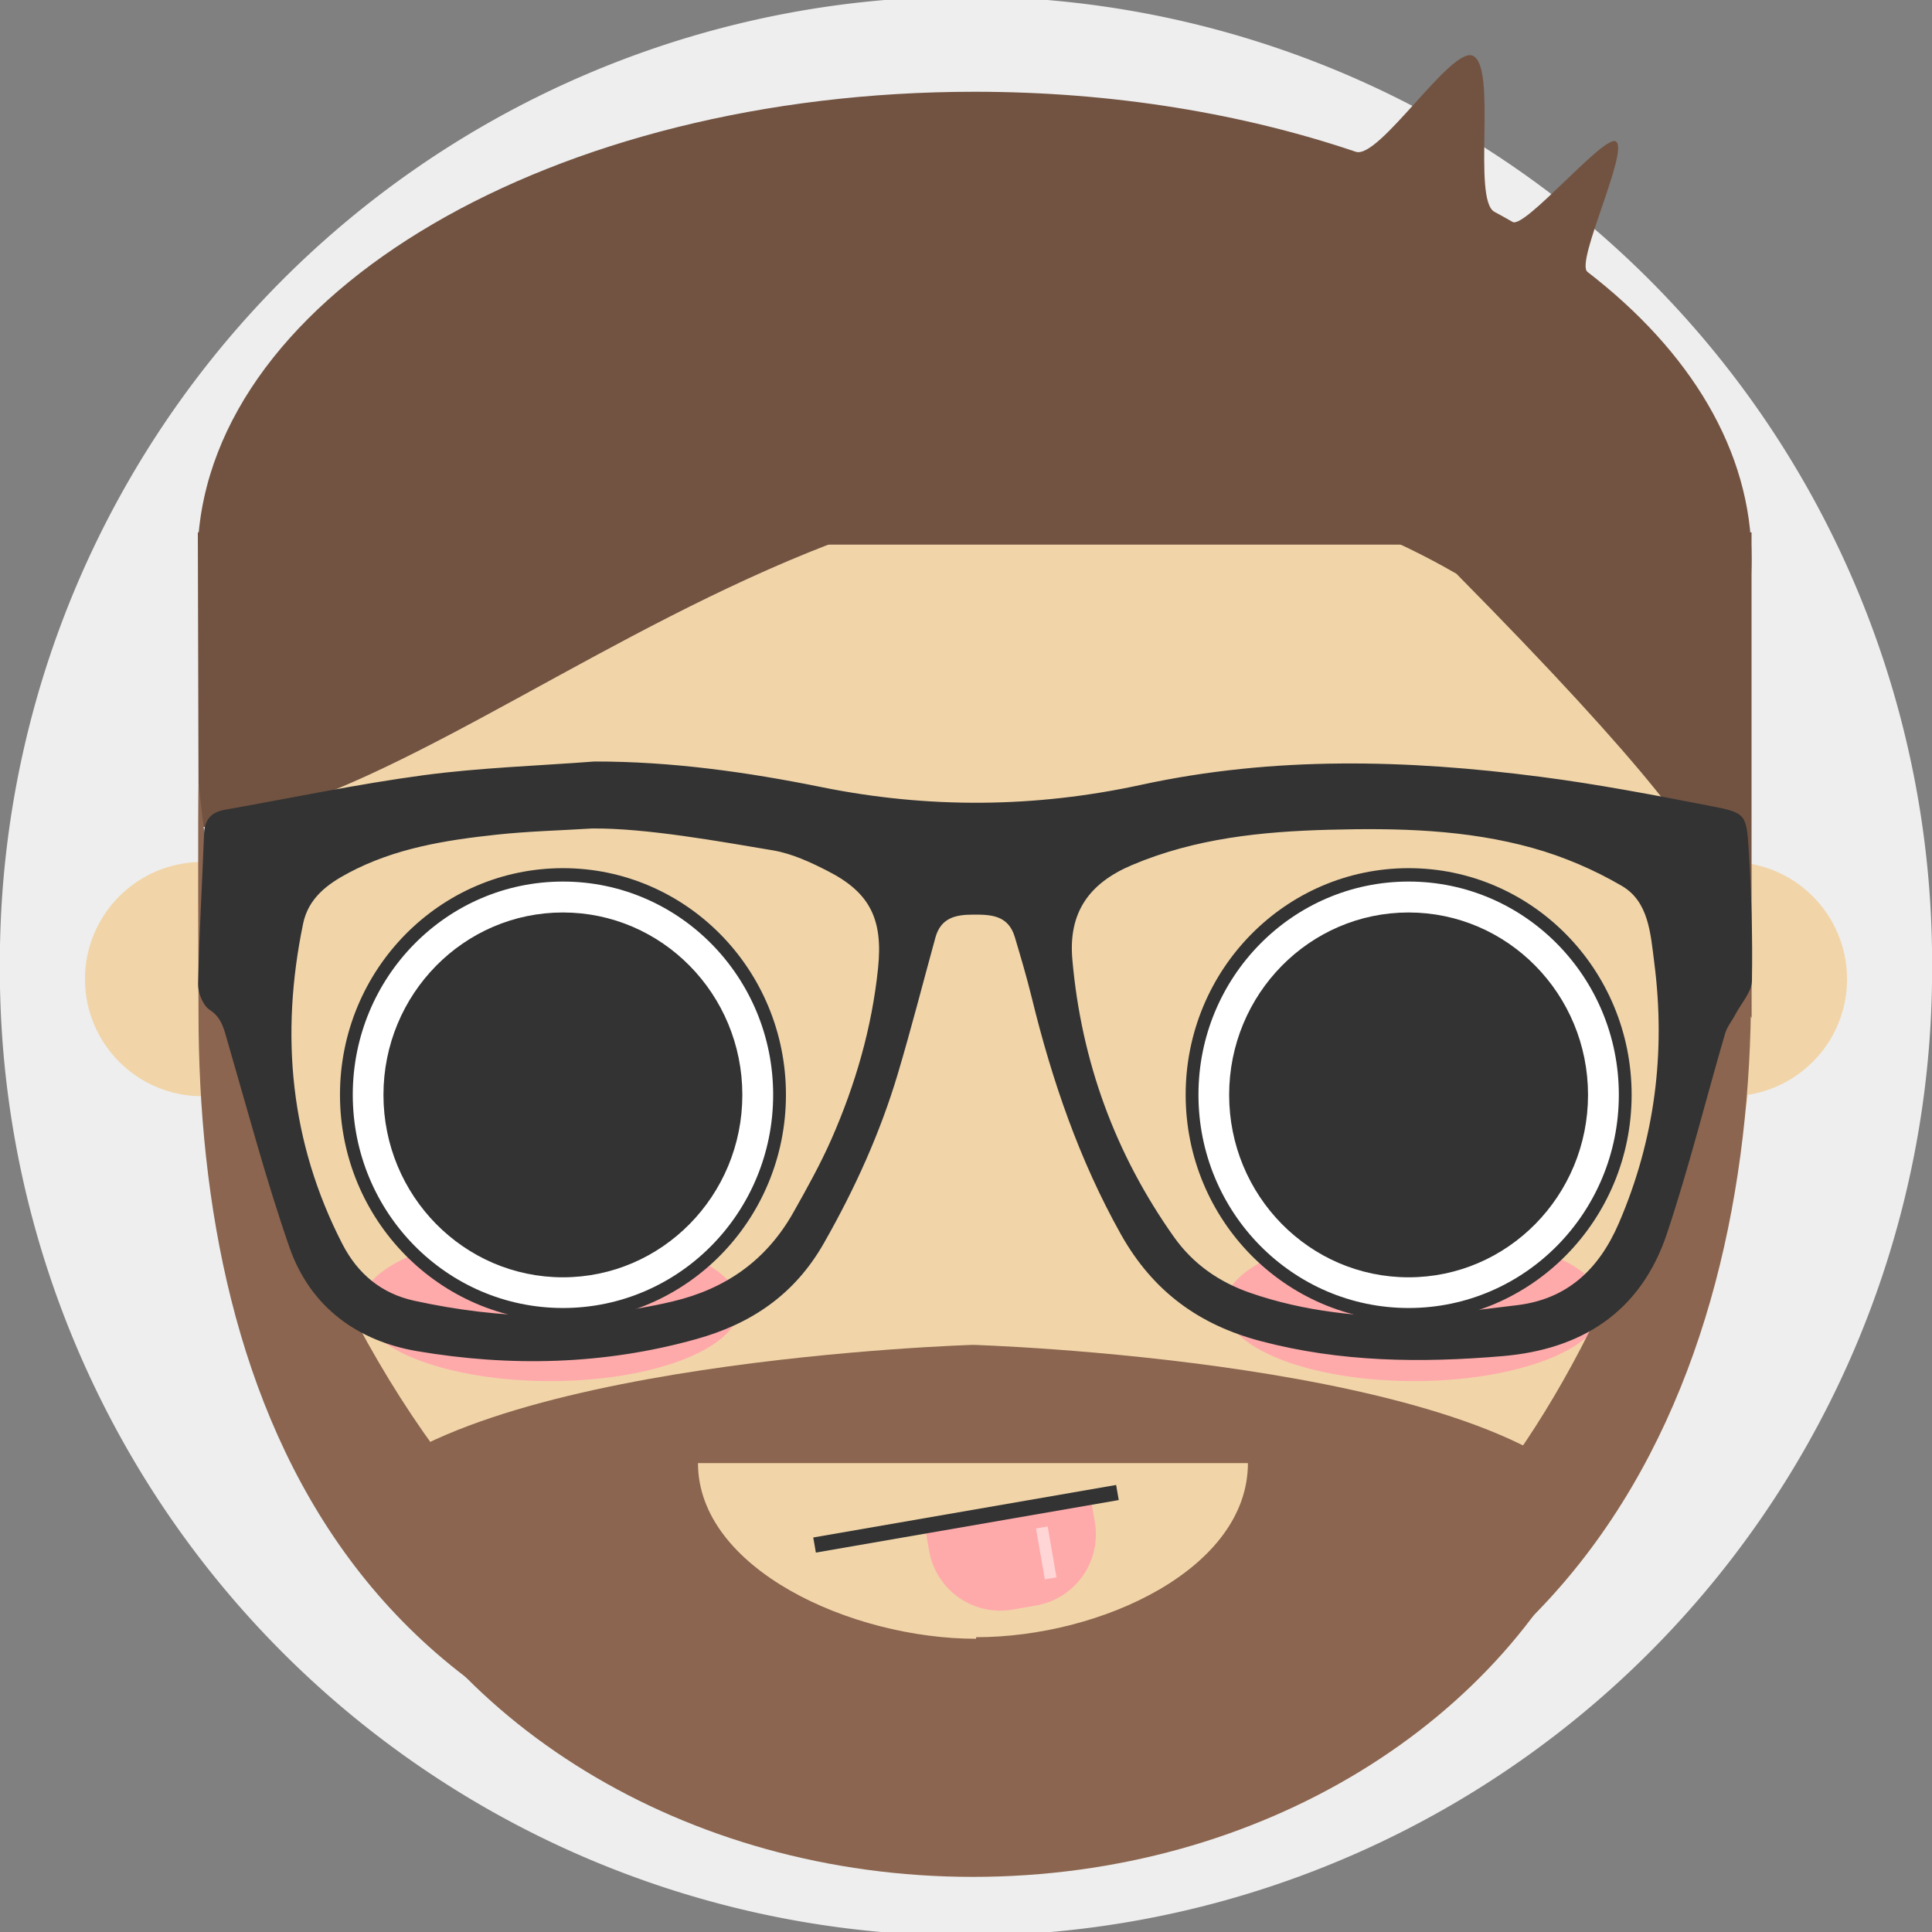 <?xml version="1.0" encoding="UTF-8" standalone="no"?>
<svg
   xmlns:dc="http://purl.org/dc/elements/1.1/"
   xmlns:cc="http://creativecommons.org/ns#"
   xmlns:rdf="http://www.w3.org/1999/02/22-rdf-syntax-ns#"
   xmlns:svg="http://www.w3.org/2000/svg"
   xmlns="http://www.w3.org/2000/svg"
   xmlns:sodipodi="http://sodipodi.sourceforge.net/DTD/sodipodi-0.dtd"
   xmlns:inkscape="http://www.inkscape.org/namespaces/inkscape"
   version="1.1"
   x="0px"
   y="0px"
   preserveAspectRatio="xMidYMid meet"
   width="237.925"
   height="237.925"
   viewBox="0 0 237.925 237.925"
   enable-background="new 0 0 284 284"
   xml:space="preserve"
   id="svg3140"
   inkscape:version="0.48.4 r9939"
   sodipodi:docname="navbeardconnor.svg"><rect x="0" y="0" width="237.925" height="237.925" fill="#808080" stroke="none"/><defs
     id="defs3205"><clipPath
       id="oval"><circle
         id="circle3145"
         r="141"
         cy="141"
         cx="141"
         sodipodi:cx="141"
         sodipodi:cy="141"
         sodipodi:rx="141"
         sodipodi:ry="141" /></clipPath></defs><sodipodi:namedview
     pagecolor="#ffffff"
     bordercolor="#666666"
     borderopacity="1"
     objecttolerance="10"
     gridtolerance="10"
     guidetolerance="10"
     inkscape:pageopacity="0"
     inkscape:pageshadow="2"
     inkscape:window-width="2560"
     inkscape:window-height="1605"
     id="namedview3203"
     showgrid="false"
     inkscape:zoom="14.704226"
     inkscape:cx="95.488653"
     inkscape:cy="126.95188"
     inkscape:window-x="0"
     inkscape:window-y="73"
     inkscape:window-maximized="1"
     inkscape:current-layer="svg3140"
     fit-margin-top="0"
     fit-margin-left="0"
     fit-margin-right="0"
     fit-margin-bottom="0" /><path
     sodipodi:type="arc"
     style="fill:#eeeeee;fill-opacity:1;stroke:none"
     id="path3153"
     sodipodi:cx="-12.841562"
     sodipodi:cy="101.49773"
     sodipodi:rx="77.966629"
     sodipodi:ry="77.966629"
     d="m 65.125,101.498 a 77.967,77.967 0 1 1 -155.933,0 77.967,77.967 0 1 1 155.933,0 z"
     transform="matrix(1.526,0,0,1.526,138.556,-35.904)" /><g
     id="page1"
     transform="translate(-21.537,-33.27)"><g
       id="layer_1"><g
         id="layer_1_1_"><path
           style="fill:#f1d5a9;fill-opacity:1;stroke:none"
           inkscape:connector-curvature="0"
           d="m 46.43,168.27 c 7.97,0 14.43,-6.46 14.43,-14.42 0,-7.97 -6.46,-14.43 -14.43,-14.43 -7.97,0 -14.43,6.46 -14.43,14.43 0,7.96 6.46,14.42 14.43,14.42 z m 0,0"
           id="bezier9" /><path
           style="fill:#f1d5a9;fill-opacity:1;stroke:none"
           inkscape:connector-curvature="0"
           d="m 234.57,168.27 c 7.97,0 14.43,-6.46 14.43,-14.42 0,-7.97 -6.46,-14.43 -14.43,-14.43 -7.97,0 -14.43,6.46 -14.43,14.43 0,7.96 6.46,14.42 14.43,14.42 z m 0,0"
           id="bezier10" /><path
           style="fill:#f1d5a9;fill-opacity:1;stroke:none"
           inkscape:connector-curvature="0"
           d="m 141.57,235.58 c 52.84,0 95.67,-33.49 95.67,-74.79 0,-41.3 -42.83,-74.78 -95.67,-74.78 -52.84,0 -95.67,33.48 -95.67,74.78 0,41.3 42.83,74.79 95.67,74.79 z m 0,0"
           id="bezier11" /><path
           style="fill:#725341;fill-opacity:1;stroke:none"
           inkscape:connector-curvature="0"
           d="m 237.1,105.24 c 0.09,-1.03 0.14,-2.07 0.14,-3.11 0,-13.34 -7.55,-25.62 -20.21,-35.38 -1.53,-1.18 5.18,-14.96 3.51,-16.06 -1.42,-0.93 -11.21,10.79 -12.73,9.91 -0.73,-0.42 -1.48,-0.84 -2.23,-1.24 -2.78,-1.51 0.38,-17.92 -2.68,-19.23 -2.67,-1.14 -11.53,12.81 -14.4,11.83 -13.88,-4.7 -29.89,-7.39 -46.95,-7.39 -51.86,0 -94.07,24.81 -95.65,55.77 l 191.2,0 0,4.9 0,0 0,0 z m 0,0"
           id="bezier16" /><path
           style="fill:#725341;fill-opacity:1;stroke:none"
           inkscape:connector-curvature="0"
           d="m 237.24,98.83 -191.22,0 -0.12,0 0.096,36.349 c 37.516,-3.553 91.404,-67.817 154.89,-31.258 47.652,48.258 27.459,38.366 36.354,54.729 l 0,-54.93 z"
           id="bezier17"
           sodipodi:nodetypes="cccccccc" /><path
           style="fill:#f6ac2c;fill-opacity:0.5;stroke:none"
           inkscape:connector-curvature="0"
           d="m 200.36,199.25 c 0.3,0 0.54,-0.24 0.54,-0.53 0,-0.3 -0.24,-0.54 -0.54,-0.54 -0.29,0 -0.53,0.24 -0.53,0.54 0,0.29 0.24,0.53 0.53,0.53 z m 0,0"
           id="bezier23" /><path
           style="fill:#f6ac2c;fill-opacity:0.5;stroke:none"
           inkscape:connector-curvature="0"
           d="m 81.71,199.25 c 0.29,0 0.53,-0.24 0.53,-0.53 0,-0.3 -0.24,-0.54 -0.53,-0.54 -0.3,0 -0.54,0.24 -0.54,0.54 0,0.29 0.24,0.53 0.54,0.53 z m 0,0"
           id="bezier27" /></g></g></g><path
     transform="matrix(2.129,0,0,1.842,4.187,-179.427)"
     d="m 90.791,184.745 a 10.964,5.001 0 1 1 -21.928,0 10.964,5.001 0 1 1 21.928,0 z"
     sodipodi:ry="5.0012226"
     sodipodi:rx="10.964219"
     sodipodi:cy="184.74496"
     sodipodi:cx="79.827209"
     id="path16984"
     style="fill:#ffaaaa;fill-opacity:1;stroke:none"
     sodipodi:type="arc" /><path
     sodipodi:type="arc"
     style="fill:#ffaaaa;fill-opacity:1;stroke:none"
     id="path4682"
     sodipodi:cx="79.827209"
     sodipodi:cy="184.74496"
     sodipodi:rx="10.964219"
     sodipodi:ry="5.0012226"
     d="m 90.791,184.745 a 10.964,5.001 0 1 1 -21.928,0 10.964,5.001 0 1 1 21.928,0 z"
     transform="matrix(2.129,0,0,1.842,-102.194,-179.427)" /><g
     id="g4369"
     transform="matrix(1.179,0,0,1.179,-27.696,-54.177)"><path
       transform="matrix(0.891,0,0,0.933,22.651,27.42)"
       d="m 92.33,142.427 c 0,13.598 -11.368,24.621 -25.391,24.621 -14.023,0 -25.391,-11.023 -25.391,-24.621 0,-13.598 11.368,-24.621 25.391,-24.621 14.023,0 25.391,11.023 25.391,24.621 z"
       sodipodi:ry="24.621405"
       sodipodi:rx="25.390823"
       sodipodi:cy="142.42693"
       sodipodi:cx="66.939445"
       id="path4147"
       style="fill:#ffffff;stroke:#333333;stroke-width:1.5;stroke-linejoin:miter;stroke-miterlimit:4;stroke-dasharray:none;stroke-dashoffset:0;marker-start:none"
       sodipodi:type="arc" /><path
       transform="matrix(0.717,0,0,0.751,34.292,53.353)"
       d="m 92.33,142.427 c 0,13.598 -11.368,24.621 -25.391,24.621 -14.023,0 -25.391,-11.023 -25.391,-24.621 0,-13.598 11.368,-24.621 25.391,-24.621 14.023,0 25.391,11.023 25.391,24.621 z"
       sodipodi:ry="24.621405"
       sodipodi:rx="25.390823"
       sodipodi:cy="142.42693"
       sodipodi:cx="66.939445"
       id="path4147-0"
       style="fill:#333333;stroke:#333333;stroke-width:1.5;stroke-linejoin:miter;stroke-miterlimit:4;stroke-dasharray:none;stroke-dashoffset:0;marker-start:none"
       sodipodi:type="arc" /></g><g
     transform="matrix(1.179,0,0,1.179,76.45,-54.177)"
     id="g4369-9"><path
       transform="matrix(0.891,0,0,0.933,22.651,27.42)"
       d="m 92.33,142.427 c 0,13.598 -11.368,24.621 -25.391,24.621 -14.023,0 -25.391,-11.023 -25.391,-24.621 0,-13.598 11.368,-24.621 25.391,-24.621 14.023,0 25.391,11.023 25.391,24.621 z"
       sodipodi:ry="24.621405"
       sodipodi:rx="25.390823"
       sodipodi:cy="142.42693"
       sodipodi:cx="66.939445"
       id="path4147-2"
       style="fill:#ffffff;stroke:#333333;stroke-width:1.5;stroke-linejoin:miter;stroke-miterlimit:4;stroke-dasharray:none;stroke-dashoffset:0;marker-start:none"
       sodipodi:type="arc" /><path
       transform="matrix(0.717,0,0,0.751,34.292,53.353)"
       d="m 92.33,142.427 c 0,13.598 -11.368,24.621 -25.391,24.621 -14.023,0 -25.391,-11.023 -25.391,-24.621 0,-13.598 11.368,-24.621 25.391,-24.621 14.023,0 25.391,11.023 25.391,24.621 z"
       sodipodi:ry="24.621405"
       sodipodi:rx="25.390823"
       sodipodi:cy="142.42693"
       sodipodi:cx="66.939445"
       id="path4147-0-5"
       style="fill:#333333;stroke:#333333;stroke-width:1.5;stroke-linejoin:miter;stroke-miterlimit:4;stroke-dasharray:none;stroke-dashoffset:0;marker-start:none"
       sodipodi:type="arc" /></g><path
     style="fill:none;stroke:#000000;stroke-width:1px;stroke-linecap:butt;stroke-linejoin:miter;stroke-opacity:1"
     d="M 121.19,163.786 z"
     id="path3875"
     inkscape:connector-curvature="0" /><g
     id="g10207"
     transform="matrix(3.036,0,0,-2.563,122.786,195.806)"
     style="fill:#8b654f;fill-opacity:1" /><g
     id="g12883"
     transform="matrix(0.443,0,0,-0.399,213.109,118.998)"
     style="fill:#8b654f;fill-opacity:1"><path
       inkscape:connector-curvature="0"
       d="M -4.346,0 C -26.347,-106.96 -77.138,-240.176 -210.235,-240.176 c -133.098,0 -203.145,157.782 -215.586,296.534 -0.315,-4.739 -0.057,-65.877 -0.057,-70.695 0,-117.725 41.038,-249.165 213.165,-249.165 l 0.04,0 c 172.126,0 218.38,137.701 218.38,255.427 C 5.707,-3.257 0.315,5.858 0,10.597"
       style="fill:#8b654f;fill-opacity:1;fill-rule:nonzero;stroke:none"
       id="path12885"
       sodipodi:nodetypes="cscssssc" /></g><g
     id="g8970"
     transform="matrix(3.941,0,0,-4.122,199.362,144.499)"
     style="fill:#333333;fill-opacity:1"><path
       inkscape:connector-curvature="0"
       d="m 0,-1.487 c -0.629,-1.393 -1.623,-2.268 -3.17,-2.45 -1.043,-0.121 -2.086,-0.242 -3.127,-0.363 -1.779,0.007 -3.527,0.167 -5.226,0.731 -0.967,0.322 -1.782,0.857 -2.39,1.682 -1.821,2.463 -2.884,5.225 -3.164,8.272 -0.132,1.411 0.526,2.285 1.863,2.826 1.983,0.803 4.064,1.001 6.163,1.055 2.141,0.055 4.285,0.008 6.363,-0.547 C -1.727,9.463 -0.777,9.073 0.09,8.59 c 0.846,-0.471 0.9,-1.429 1.017,-2.3 0.362,-2.697 0.014,-5.287 -1.107,-7.777 m -23.148,7.625 c -0.192,-1.79 -0.711,-3.491 -1.459,-5.119 -0.348,-0.753 -0.768,-1.474 -1.19,-2.189 -0.854,-1.447 -2.133,-2.285 -3.769,-2.656 -2.7,-0.611 -5.386,-0.542 -8.078,0.021 -1.014,0.212 -1.758,0.791 -2.245,1.696 -1.631,3.032 -1.947,6.239 -1.226,9.57 0.166,0.765 0.763,1.182 1.412,1.512 1.457,0.744 3.047,0.983 4.645,1.147 0.986,0.101 1.978,0.124 2.966,0.183 1.673,0.02 4.073,-0.4 5.657,-0.653 0.595,-0.096 1.179,-0.355 1.726,-0.624 1.308,-0.64 1.717,-1.437 1.561,-2.888 M 2.9,10.969 c -1.771,0.329 -3.548,0.656 -5.336,0.877 -4.169,0.518 -8.339,0.625 -12.492,-0.238 -3.319,-0.69 -6.65,-0.714 -9.986,-0.069 -2.34,0.453 -4.698,0.768 -7.095,0.766 -1.778,-0.13 -3.569,-0.184 -5.337,-0.409 -2.08,-0.267 -4.142,-0.683 -6.211,-1.032 -0.402,-0.068 -0.633,-0.268 -0.652,-0.704 -0.061,-1.503 -0.154,-3.004 -0.187,-4.508 -0.005,-0.26 0.152,-0.636 0.357,-0.763 0.396,-0.246 0.455,-0.601 0.572,-0.979 0.623,-2.043 1.194,-4.106 1.922,-6.112 0.66,-1.816 2.161,-2.812 3.988,-3.109 2.918,-0.474 5.852,-0.411 8.734,0.361 1.686,0.45 3.056,1.306 3.985,2.871 0.961,1.613 1.756,3.285 2.312,5.071 0.417,1.341 0.78,2.7 1.169,4.052 0.172,0.601 0.648,0.684 1.171,0.686 0.551,0.002 1.102,-0.008 1.309,-0.666 0.189,-0.604 0.376,-1.21 0.533,-1.823 0.631,-2.468 1.481,-4.837 2.778,-7.053 1.013,-1.73 2.466,-2.717 4.367,-3.198 2.5,-0.633 5.027,-0.657 7.566,-0.45 2.432,0.199 4.307,1.282 5.139,3.67 0.683,1.959 1.205,3.976 1.812,5.963 0.065,0.211 0.225,0.392 0.332,0.591 0.182,0.328 0.5,0.656 0.508,0.988 0.024,1.305 -0.017,2.616 -0.101,3.92 C 3.99,10.733 3.953,10.773 2.9,10.969"
       style="fill:#333333;fill-opacity:1;fill-rule:nonzero;stroke:none"
       id="path8972"
       sodipodi:nodetypes="cccccccccccccccccccccccccccccccccccccccccccccccccccccc" /></g><g
     id="g17150"
     transform="matrix(0.945,0,0,-0.799,119.819,203.737)"
     style="fill:#8b654f;fill-opacity:1"><path
       inkscape:connector-curvature="0"
       d="m 0.407,2.649 0,-0.241 C -15.876,2.408 -35.833,13.2 -35.833,29.482 l 71.665,0 C 35.833,13.2 16.69,2.649 0.407,2.649 M 0,47.707 c 0,0 -67.041,-2.365 -81.542,-24.168 11.798,-33.674 43.84,-57.832 81.542,-57.832 37.702,0 69.744,24.158 81.542,57.832 C 67.041,45.342 0,47.707 0,47.707"
       style="fill:#8b654f;fill-opacity:1;fill-rule:nonzero;stroke:none"
       id="path17152"
       sodipodi:nodetypes="cccccccscc" /></g><path
     style="fill:#ffaaaa;fill-opacity:1;stroke:none"
     d="m 113.886,187.918 c 0.01,0.062 0.021,0.122 0.032,0.185 l 0.497,2.864 c 0.843,4.86 5.437,8.096 10.297,7.254 l 2.864,-0.497 c 4.86,-0.843 8.096,-5.437 7.254,-10.297 l -0.497,-2.864 c -0.011,-0.063 -0.02,-0.122 -0.032,-0.185 l -20.414,3.54 z"
     id="rect3842"
     inkscape:connector-curvature="0" /><path
     style="fill:none;stroke:#333333;stroke-width:1.887;stroke-linecap:butt;stroke-linejoin:miter;stroke-miterlimit:4;stroke-opacity:1;stroke-dasharray:none"
     d="m 100.313,190.27 c 29.782,-5.164 24.867,-4.312 37.3,-6.468"
     id="path3832"
     inkscape:connector-curvature="0"
     sodipodi:nodetypes="cc" /><rect
     style="fill:#ffd5d5;fill-opacity:1;stroke:none"
     id="rect3847"
     width="1.454"
     height="6.36"
     x="93.534"
     y="207.337"
     ry="0"
     transform="matrix(0.985,-0.171,0.171,0.985,0,0)" /></svg>